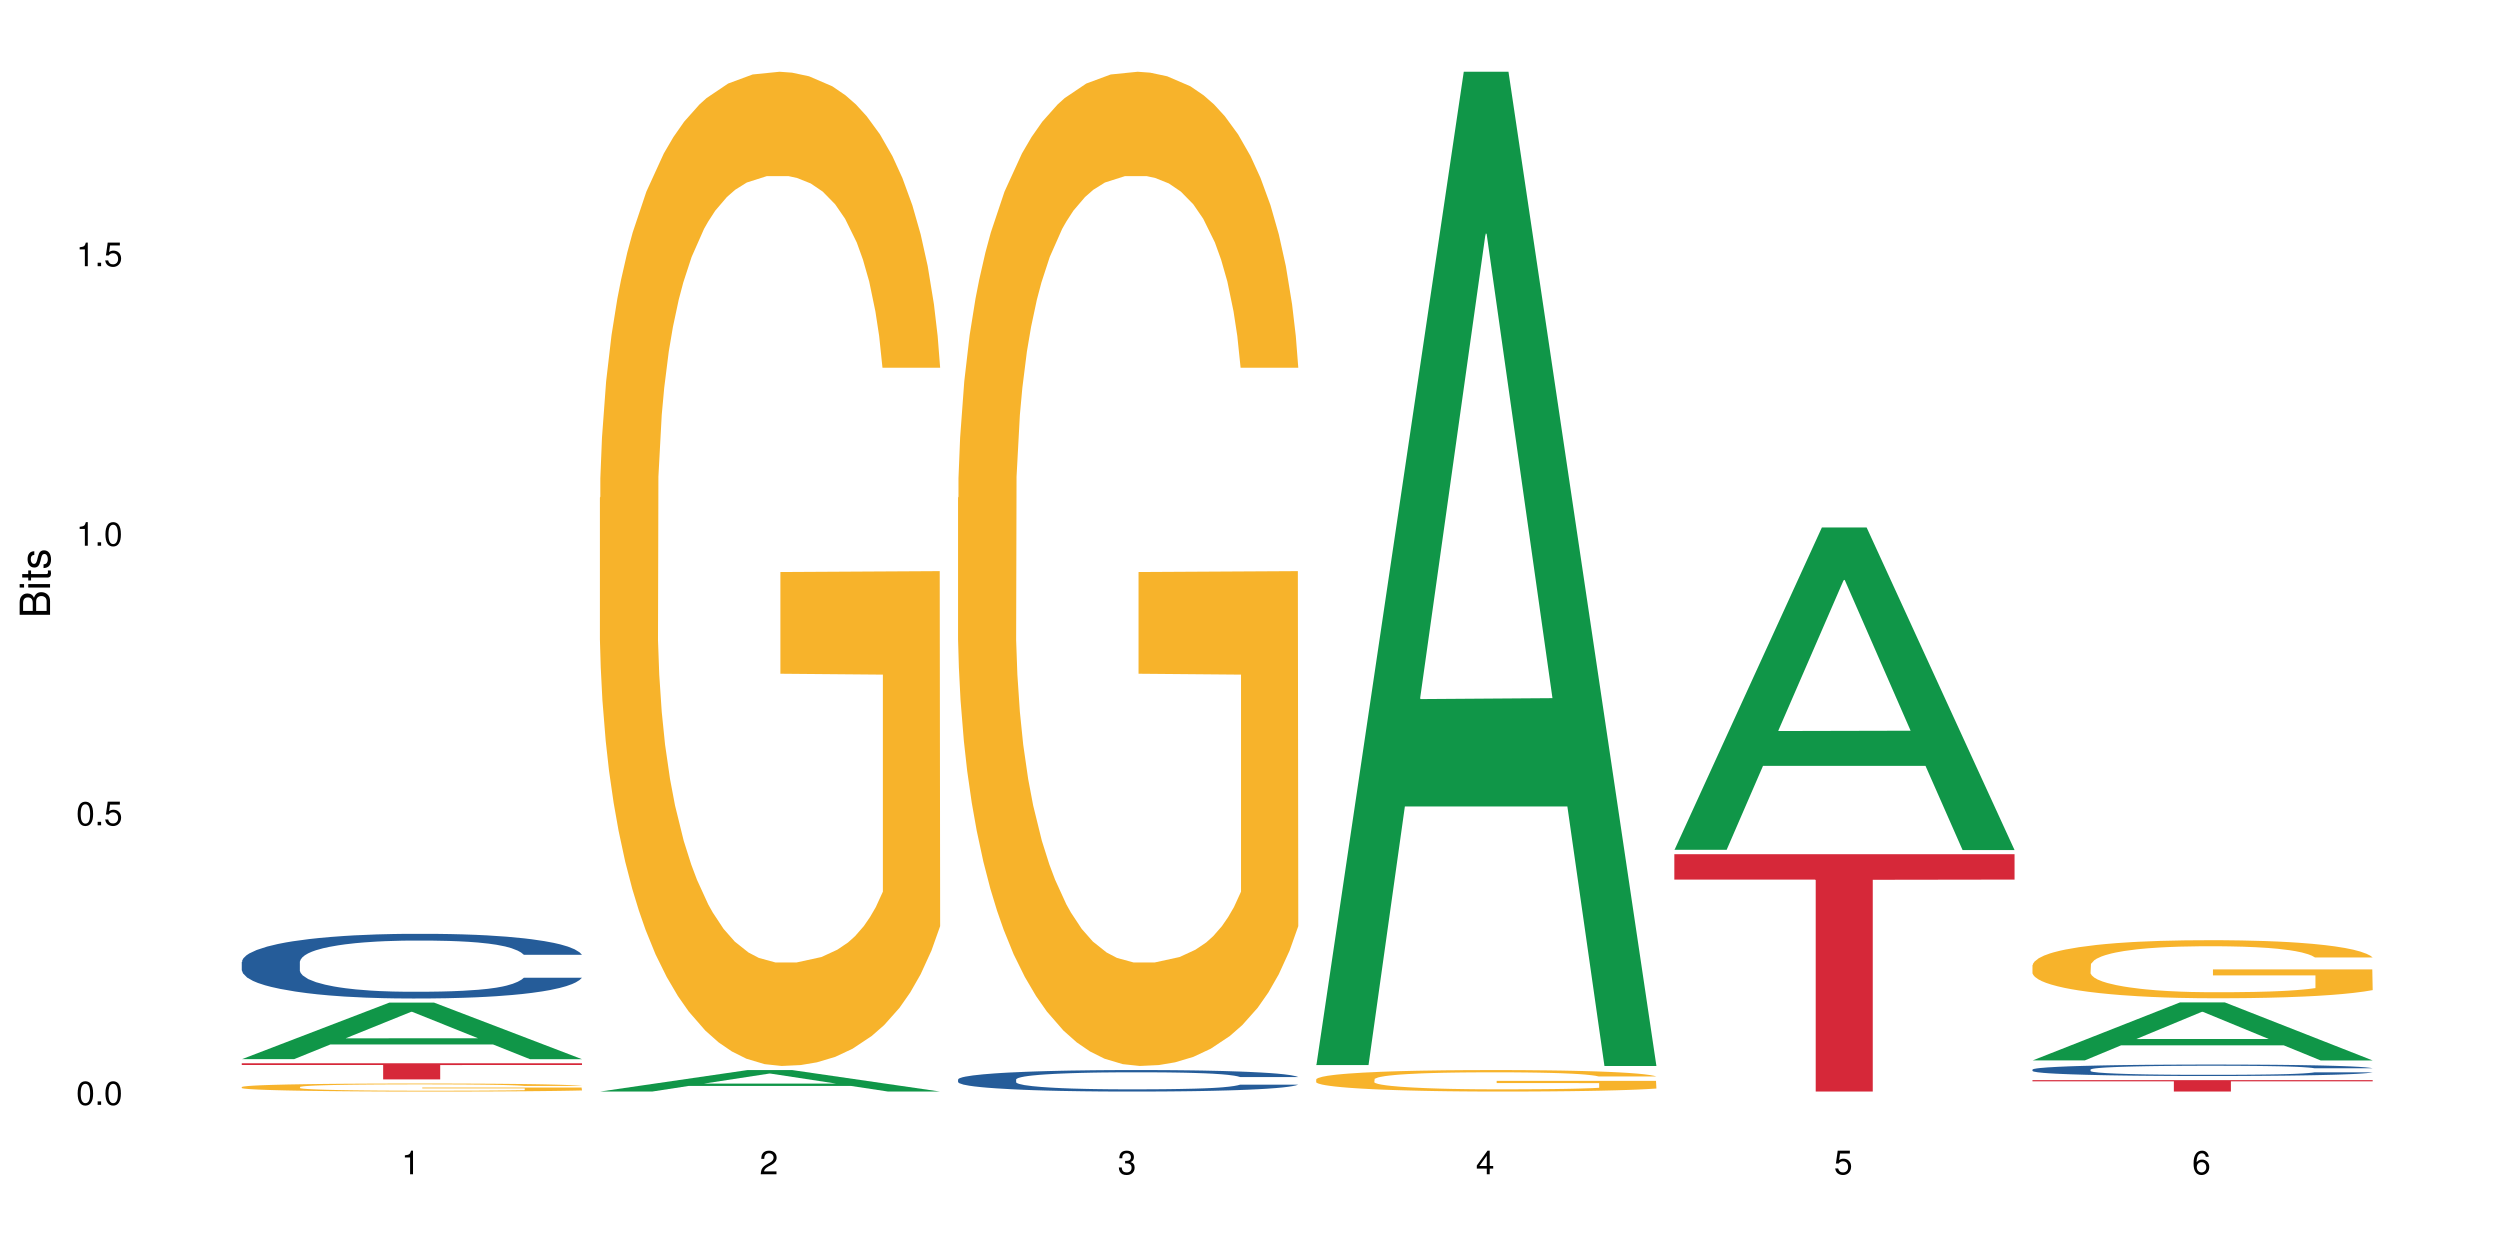 <?xml version="1.0" encoding="UTF-8"?>
<svg xmlns="http://www.w3.org/2000/svg" xmlns:xlink="http://www.w3.org/1999/xlink" width="720pt" height="360pt" viewBox="0 0 720 360" version="1.1">
<defs>
<g>
<symbol overflow="visible" id="glyph0-0">
<path style="stroke:none;" d=""/>
</symbol>
<symbol overflow="visible" id="glyph0-1">
<path style="stroke:none;" d="M 2.641 -6.797 C 2 -6.797 1.422 -6.531 1.078 -6.047 C 0.641 -5.453 0.406 -4.547 0.406 -3.297 C 0.406 -1 1.188 0.219 2.641 0.219 C 4.078 0.219 4.859 -1 4.859 -3.234 C 4.859 -4.562 4.656 -5.438 4.203 -6.047 C 3.844 -6.531 3.281 -6.797 2.641 -6.797 Z M 2.641 -6.047 C 3.547 -6.047 4 -5.125 4 -3.312 C 4 -1.375 3.562 -0.484 2.625 -0.484 C 1.734 -0.484 1.281 -1.422 1.281 -3.281 C 1.281 -5.141 1.734 -6.047 2.641 -6.047 Z M 2.641 -6.047 "/>
</symbol>
<symbol overflow="visible" id="glyph0-2">
<path style="stroke:none;" d="M 1.828 -1 L 0.828 -1 L 0.828 0 L 1.828 0 Z M 1.828 -1 "/>
</symbol>
<symbol overflow="visible" id="glyph0-3">
<path style="stroke:none;" d="M 4.562 -6.797 L 1.062 -6.797 L 0.547 -3.094 L 1.328 -3.094 C 1.719 -3.562 2.047 -3.734 2.578 -3.734 C 3.484 -3.734 4.062 -3.109 4.062 -2.094 C 4.062 -1.125 3.484 -0.531 2.578 -0.531 C 1.828 -0.531 1.375 -0.906 1.188 -1.672 L 0.328 -1.672 C 0.453 -1.109 0.547 -0.844 0.75 -0.594 C 1.125 -0.078 1.828 0.219 2.594 0.219 C 3.969 0.219 4.922 -0.781 4.922 -2.219 C 4.922 -3.562 4.031 -4.484 2.719 -4.484 C 2.25 -4.484 1.859 -4.359 1.469 -4.062 L 1.734 -5.969 L 4.562 -5.969 Z M 4.562 -6.797 "/>
</symbol>
<symbol overflow="visible" id="glyph0-4">
<path style="stroke:none;" d="M 2.484 -4.844 L 2.484 0 L 3.328 0 L 3.328 -6.797 L 2.766 -6.797 C 2.469 -5.75 2.281 -5.609 0.984 -5.453 L 0.984 -4.844 Z M 2.484 -4.844 "/>
</symbol>
<symbol overflow="visible" id="glyph0-5">
<path style="stroke:none;" d="M 4.859 -0.828 L 1.281 -0.828 C 1.359 -1.391 1.672 -1.75 2.5 -2.234 L 3.469 -2.75 C 4.406 -3.266 4.906 -3.969 4.906 -4.812 C 4.906 -5.375 4.672 -5.906 4.266 -6.266 C 3.859 -6.625 3.375 -6.797 2.719 -6.797 C 1.859 -6.797 1.219 -6.5 0.844 -5.922 C 0.609 -5.562 0.5 -5.125 0.484 -4.438 L 1.328 -4.438 C 1.359 -4.906 1.406 -5.188 1.531 -5.406 C 1.75 -5.812 2.188 -6.062 2.703 -6.062 C 3.469 -6.062 4.031 -5.516 4.031 -4.781 C 4.031 -4.25 3.719 -3.797 3.125 -3.438 L 2.234 -2.938 C 0.812 -2.141 0.406 -1.5 0.328 0 L 4.859 0 Z M 4.859 -0.828 "/>
</symbol>
<symbol overflow="visible" id="glyph0-6">
<path style="stroke:none;" d="M 2.125 -3.125 L 2.578 -3.125 C 3.516 -3.125 3.984 -2.703 3.984 -1.891 C 3.984 -1.031 3.469 -0.531 2.578 -0.531 C 1.656 -0.531 1.203 -0.984 1.156 -1.969 L 0.312 -1.969 C 0.344 -1.422 0.438 -1.078 0.609 -0.766 C 0.953 -0.109 1.625 0.219 2.547 0.219 C 3.953 0.219 4.859 -0.609 4.859 -1.906 C 4.859 -2.766 4.516 -3.25 3.703 -3.516 C 4.344 -3.766 4.656 -4.25 4.656 -4.938 C 4.656 -6.109 3.875 -6.797 2.578 -6.797 C 1.203 -6.797 0.484 -6.047 0.453 -4.609 L 1.297 -4.609 C 1.312 -5.016 1.344 -5.25 1.453 -5.453 C 1.641 -5.828 2.062 -6.062 2.594 -6.062 C 3.344 -6.062 3.797 -5.625 3.797 -4.906 C 3.797 -4.422 3.609 -4.141 3.25 -3.984 C 3.016 -3.891 2.719 -3.844 2.125 -3.844 Z M 2.125 -3.125 "/>
</symbol>
<symbol overflow="visible" id="glyph0-7">
<path style="stroke:none;" d="M 3.141 -1.625 L 3.141 0 L 3.984 0 L 3.984 -1.625 L 4.984 -1.625 L 4.984 -2.391 L 3.984 -2.391 L 3.984 -6.797 L 3.359 -6.797 L 0.266 -2.516 L 0.266 -1.625 Z M 3.141 -2.391 L 1 -2.391 L 3.141 -5.359 Z M 3.141 -2.391 "/>
</symbol>
<symbol overflow="visible" id="glyph0-8">
<path style="stroke:none;" d="M 4.781 -5.031 C 4.609 -6.141 3.891 -6.797 2.844 -6.797 C 2.094 -6.797 1.422 -6.438 1.031 -5.828 C 0.609 -5.172 0.406 -4.344 0.406 -3.094 C 0.406 -1.953 0.578 -1.234 0.984 -0.625 C 1.359 -0.078 1.953 0.219 2.703 0.219 C 3.984 0.219 4.922 -0.734 4.922 -2.078 C 4.922 -3.344 4.062 -4.234 2.844 -4.234 C 2.172 -4.234 1.641 -3.969 1.281 -3.469 C 1.281 -5.125 1.828 -6.047 2.797 -6.047 C 3.391 -6.047 3.797 -5.672 3.938 -5.031 Z M 2.734 -3.484 C 3.547 -3.484 4.062 -2.922 4.062 -2 C 4.062 -1.156 3.484 -0.531 2.703 -0.531 C 1.922 -0.531 1.328 -1.188 1.328 -2.047 C 1.328 -2.891 1.906 -3.484 2.734 -3.484 Z M 2.734 -3.484 "/>
</symbol>
<symbol overflow="visible" id="glyph1-0">
<path style="stroke:none;" d=""/>
</symbol>
<symbol overflow="visible" id="glyph1-1">
<path style="stroke:none;" d="M 0 -0.953 L 0 -4.891 C 0 -5.719 -0.234 -6.344 -0.734 -6.797 C -1.188 -7.234 -1.812 -7.469 -2.5 -7.469 C -3.547 -7.469 -4.188 -7 -4.625 -5.875 C -4.984 -6.672 -5.641 -7.094 -6.531 -7.094 C -7.156 -7.094 -7.734 -6.859 -8.141 -6.391 C -8.562 -5.938 -8.75 -5.344 -8.75 -4.5 L -8.75 -0.953 Z M -4.984 -2.062 L -7.766 -2.062 L -7.766 -4.219 C -7.766 -4.844 -7.688 -5.203 -7.453 -5.5 C -7.219 -5.812 -6.859 -5.969 -6.375 -5.969 C -5.906 -5.969 -5.531 -5.812 -5.297 -5.5 C -5.062 -5.203 -4.984 -4.844 -4.984 -4.219 Z M -0.984 -2.062 L -4 -2.062 L -4 -4.781 C -4 -5.328 -3.859 -5.688 -3.578 -5.953 C -3.297 -6.219 -2.922 -6.359 -2.484 -6.359 C -2.062 -6.359 -1.688 -6.219 -1.406 -5.953 C -1.109 -5.688 -0.984 -5.328 -0.984 -4.781 Z M -0.984 -2.062 "/>
</symbol>
<symbol overflow="visible" id="glyph1-2">
<path style="stroke:none;" d="M -6.281 -1.797 L -6.281 -0.797 L 0 -0.797 L 0 -1.797 Z M -8.75 -1.797 L -8.75 -0.797 L -7.484 -0.797 L -7.484 -1.797 Z M -8.75 -1.797 "/>
</symbol>
<symbol overflow="visible" id="glyph1-3">
<path style="stroke:none;" d="M -6.281 -3.047 L -6.281 -2.016 L -8.016 -2.016 L -8.016 -1.016 L -6.281 -1.016 L -6.281 -0.172 L -5.469 -0.172 L -5.469 -1.016 L -0.719 -1.016 C -0.078 -1.016 0.281 -1.453 0.281 -2.234 C 0.281 -2.469 0.25 -2.719 0.188 -3.047 L -0.641 -3.047 C -0.609 -2.922 -0.594 -2.766 -0.594 -2.562 C -0.594 -2.141 -0.719 -2.016 -1.156 -2.016 L -5.469 -2.016 L -5.469 -3.047 Z M -6.281 -3.047 "/>
</symbol>
<symbol overflow="visible" id="glyph1-4">
<path style="stroke:none;" d="M -4.531 -5.25 C -5.766 -5.25 -6.469 -4.422 -6.469 -2.969 C -6.469 -1.516 -5.719 -0.562 -4.547 -0.562 C -3.562 -0.562 -3.094 -1.062 -2.734 -2.562 L -2.516 -3.484 C -2.344 -4.188 -2.094 -4.469 -1.625 -4.469 C -1.047 -4.469 -0.641 -3.875 -0.641 -3 C -0.641 -2.453 -0.797 -2 -1.062 -1.75 C -1.25 -1.594 -1.422 -1.531 -1.875 -1.469 L -1.875 -0.406 C -0.422 -0.453 0.281 -1.266 0.281 -2.922 C 0.281 -4.5 -0.5 -5.516 -1.719 -5.516 C -2.656 -5.516 -3.172 -4.984 -3.469 -3.734 L -3.703 -2.766 C -3.891 -1.953 -4.156 -1.609 -4.594 -1.609 C -5.172 -1.609 -5.547 -2.125 -5.547 -2.938 C -5.547 -3.75 -5.203 -4.172 -4.531 -4.203 Z M -4.531 -5.25 "/>
</symbol>
</g>
</defs>
<g id="surface4824">
<rect x="0" y="0" width="720" height="360" style="fill:rgb(100%,100%,100%);fill-opacity:1;stroke:none;"/>
<path style=" stroke:none;fill-rule:nonzero;fill:rgb(6.275%,58.824%,28.235%);fill-opacity:1;" d="M 69.629 305.035 L 69.734 305.02 L 112.133 288.75 L 125.008 288.75 L 167.617 305.051 L 152.645 305.051 L 141.969 300.797 L 95.172 300.797 L 84.703 305.035 L 69.629 305.035 L 99.676 299.035 L 137.676 299.02 L 118.727 291.414 L 118.52 291.398 L 118.309 291.445 L 99.57 299.02 L 99.676 299.035 Z M 69.629 305.035 "/>
<path style=" stroke:none;fill-rule:nonzero;fill:rgb(14.51%,36.078%,60%);fill-opacity:1;" d="M 69.629 277.047 L 69.75 277.031 L 69.75 276.625 L 70.105 275.977 L 70.945 275.16 L 71.781 274.598 L 73.93 273.594 L 76.918 272.621 L 80.027 271.871 L 82.297 271.43 L 84.328 271.09 L 88.988 270.461 L 91.977 270.137 L 95.203 269.848 L 99.145 269.559 L 102.012 269.387 L 108.465 269.113 L 113.246 268.996 L 116.949 268.945 L 124.957 268.945 L 129.734 269.012 L 133.203 269.098 L 137.023 269.234 L 140.25 269.387 L 145.867 269.762 L 150.887 270.238 L 153.156 270.512 L 156.742 271.039 L 159.492 271.551 L 161.402 271.992 L 163.555 272.621 L 165.465 273.387 L 166.898 274.258 L 167.617 274.988 L 150.887 274.988 L 150.051 274.309 L 149.094 273.781 L 147.301 273.082 L 145.508 272.586 L 143 272.094 L 140.73 271.77 L 137.621 271.445 L 134.875 271.242 L 132.008 271.09 L 129.258 270.988 L 124 270.887 L 117.906 270.887 L 115.637 270.918 L 110.977 271.055 L 108.465 271.176 L 104.879 271.414 L 102.371 271.633 L 99.383 271.973 L 97.352 272.266 L 94.844 272.707 L 93.051 273.098 L 91.02 273.66 L 89.824 274.086 L 88.75 274.562 L 87.793 275.125 L 87.074 275.719 L 86.598 276.352 L 86.359 276.965 L 86.359 279.602 L 86.598 280.215 L 87.195 280.93 L 88.75 281.969 L 91.02 282.871 L 93.648 283.586 L 96.156 284.098 L 97.59 284.336 L 99.504 284.609 L 102.492 284.949 L 106.793 285.289 L 109.301 285.426 L 113.125 285.562 L 117.07 285.629 L 122.328 285.629 L 126.988 285.562 L 130.094 285.477 L 133.32 285.34 L 137.742 285.051 L 140.492 284.781 L 142.879 284.457 L 144.672 284.133 L 145.867 283.859 L 147.66 283.332 L 149.094 282.754 L 150.168 282.156 L 150.887 281.578 L 167.617 281.578 L 166.898 282.258 L 165.824 282.922 L 164.75 283.418 L 163.074 284.012 L 161.164 284.539 L 158.414 285.137 L 156.145 285.527 L 153.156 285.953 L 150.41 286.277 L 147.422 286.566 L 143 286.906 L 140.133 287.078 L 137.023 287.23 L 133.32 287.367 L 128.66 287.488 L 123.641 287.555 L 118.98 287.57 L 113.961 287.539 L 110.258 287.469 L 105.359 287.316 L 99.266 287.012 L 94.844 286.688 L 91.379 286.363 L 88.391 286.023 L 85.043 285.562 L 80.742 284.812 L 78.113 284.234 L 76.32 283.758 L 74.289 283.094 L 72.855 282.496 L 71.184 281.543 L 69.988 280.336 L 69.629 279.398 Z M 69.629 277.047 "/>
<path style=" stroke:none;fill-rule:nonzero;fill:rgb(96.863%,70.196%,16.863%);fill-opacity:1;" d="M 69.629 313.047 L 69.75 313.043 L 69.75 313.004 L 70.227 312.906 L 71.422 312.777 L 72.977 312.668 L 74.648 312.582 L 75.723 312.539 L 77.516 312.477 L 79.07 312.43 L 83.012 312.332 L 88.031 312.246 L 90.781 312.207 L 93.887 312.172 L 98.309 312.129 L 100.34 312.117 L 106.555 312.082 L 113.605 312.062 L 121.371 312.055 L 124.957 312.059 L 129.855 312.066 L 136.547 312.09 L 140.371 312.109 L 143.359 312.129 L 146.465 312.16 L 150.289 312.199 L 153.875 312.25 L 156.742 312.301 L 159.609 312.367 L 162 312.434 L 164.031 312.508 L 165.824 312.598 L 166.898 312.672 L 167.617 312.746 L 151.008 312.746 L 150.051 312.672 L 148.977 312.613 L 147.184 312.543 L 145.391 312.492 L 143.598 312.453 L 140.25 312.398 L 137.383 312.363 L 133.801 312.332 L 130.332 312.316 L 126.391 312.301 L 124 312.297 L 117.668 312.297 L 111.93 312.312 L 108.586 312.328 L 106.195 312.348 L 102.848 312.379 L 100.816 312.402 L 99.621 312.422 L 96.039 312.484 L 93.648 312.547 L 92.332 312.586 L 90.66 312.648 L 89.465 312.707 L 88.152 312.789 L 87.434 312.855 L 86.477 312.996 L 86.359 313.379 L 86.719 313.461 L 87.434 313.547 L 88.391 313.621 L 89.824 313.703 L 91.258 313.762 L 93.77 313.848 L 95.918 313.902 L 97.59 313.938 L 100.816 313.996 L 102.133 314.012 L 105.238 314.051 L 108.465 314.082 L 112.41 314.105 L 115.395 314.117 L 120.176 314.129 L 126.27 314.129 L 133.441 314.117 L 137.98 314.102 L 141.09 314.082 L 143.121 314.066 L 145.629 314.047 L 147.422 314.023 L 149.094 314 L 151.125 313.965 L 151.125 313.461 L 121.609 313.457 L 121.609 313.219 L 167.496 313.219 L 167.617 314.047 L 165.105 314.102 L 162 314.156 L 159.012 314.199 L 155.906 314.234 L 151.484 314.277 L 147.898 314.301 L 142.402 314.332 L 137.383 314.348 L 132.125 314.363 L 127.465 314.367 L 121.969 314.371 L 117.07 314.367 L 111.812 314.355 L 107.629 314.336 L 103.805 314.316 L 99.98 314.289 L 95.203 314.242 L 92.094 314.207 L 88.867 314.164 L 85.641 314.109 L 82.773 314.055 L 80.863 314.008 L 78.949 313.957 L 76.918 313.895 L 75.008 313.824 L 73.574 313.758 L 72.258 313.684 L 71.301 313.613 L 70.348 313.52 L 69.867 313.441 L 69.629 313.375 Z M 69.629 313.047 "/>
<path style=" stroke:none;fill-rule:nonzero;fill:rgb(83.922%,15.686%,22.353%);fill-opacity:1;" d="M 69.629 306.23 L 167.617 306.23 L 167.617 306.727 L 126.777 306.73 L 126.777 310.875 L 110.348 310.875 L 110.348 306.734 L 110.109 306.727 L 69.629 306.727 Z M 69.629 306.23 "/>
<path style=" stroke:none;fill-rule:nonzero;fill:rgb(6.275%,58.824%,28.235%);fill-opacity:1;" d="M 172.773 314.363 L 172.879 314.359 L 215.277 308.18 L 228.152 308.18 L 270.762 314.371 L 255.789 314.371 L 245.113 312.754 L 198.316 312.754 L 187.848 314.363 L 172.773 314.363 L 202.82 312.086 L 240.82 312.078 L 221.871 309.191 L 221.664 309.184 L 221.453 309.203 L 202.715 312.078 L 202.82 312.086 Z M 172.773 314.363 "/>
<path style=" stroke:none;fill-rule:nonzero;fill:rgb(96.863%,70.196%,16.863%);fill-opacity:1;" d="M 172.773 143.305 L 172.895 143.043 L 172.895 137.812 L 173.371 126.043 L 174.566 109.832 L 176.121 96.496 L 177.793 86.035 L 178.867 80.547 L 180.66 72.699 L 182.215 66.949 L 186.156 55.18 L 191.176 44.199 L 193.926 39.492 L 197.031 35.047 L 201.453 30.078 L 203.484 28.246 L 209.699 24.062 L 216.75 21.449 L 224.516 20.664 L 228.102 20.926 L 233 21.969 L 239.691 24.848 L 243.516 27.461 L 246.504 30.078 L 249.609 33.477 L 253.434 38.707 L 257.02 44.98 L 259.887 51.258 L 262.754 59.102 L 265.145 67.469 L 267.176 76.621 L 268.969 87.605 L 270.043 96.758 L 270.762 105.91 L 254.152 105.91 L 253.195 96.758 L 252.117 89.699 L 250.328 81.066 L 248.535 74.793 L 246.742 69.824 L 243.395 63.023 L 240.527 58.84 L 236.941 55.18 L 233.477 52.828 L 229.535 51.258 L 227.145 50.734 L 220.812 50.734 L 215.074 52.566 L 211.73 54.656 L 209.34 56.75 L 205.992 60.672 L 203.961 63.809 L 202.766 65.902 L 199.184 74.008 L 196.793 81.328 L 195.477 86.297 L 193.805 94.145 L 192.609 101.203 L 191.297 111.664 L 190.578 119.508 L 189.621 137.289 L 189.504 184.359 L 189.863 194.293 L 190.578 205.016 L 191.535 214.43 L 192.969 224.367 L 194.402 231.949 L 196.91 242.148 L 199.062 248.945 L 200.734 253.391 L 203.961 260.453 L 205.277 262.805 L 208.383 267.512 L 211.609 271.176 L 215.555 274.312 L 218.539 275.879 L 223.32 277.188 L 229.414 277.188 L 236.586 275.621 L 241.125 273.527 L 244.23 271.434 L 246.266 269.605 L 248.773 266.727 L 250.566 264.113 L 252.238 261.238 L 254.27 256.793 L 254.27 194.293 L 224.754 194.035 L 224.754 164.746 L 270.641 164.484 L 270.762 266.727 L 268.25 273.789 L 265.145 280.586 L 262.156 285.816 L 259.051 290.262 L 254.629 295.23 L 251.043 298.371 L 245.547 302.031 L 240.527 304.383 L 235.27 305.953 L 230.609 306.738 L 225.113 307 L 220.215 306.477 L 214.957 304.906 L 210.773 302.816 L 206.949 300.199 L 203.125 296.801 L 198.344 291.309 L 195.238 286.863 L 192.012 281.371 L 188.785 274.836 L 185.918 267.773 L 184.008 262.281 L 182.094 256.008 L 180.062 248.164 L 178.152 239.273 L 176.719 231.164 L 175.402 222.012 L 174.445 213.383 L 173.492 201.617 L 173.012 192.203 L 172.773 184.098 Z M 172.773 143.305 "/>
<path style=" stroke:none;fill-rule:nonzero;fill:rgb(14.51%,36.078%,60%);fill-opacity:1;" d="M 275.918 310.871 L 276.039 310.867 L 276.039 310.73 L 276.395 310.516 L 277.23 310.242 L 278.07 310.059 L 280.219 309.723 L 283.207 309.402 L 286.312 309.152 L 288.586 309.004 L 290.617 308.891 L 295.277 308.684 L 298.262 308.574 L 301.488 308.477 L 305.434 308.383 L 308.301 308.324 L 314.754 308.234 L 319.535 308.195 L 323.238 308.18 L 331.246 308.18 L 336.023 308.199 L 339.488 308.23 L 343.312 308.273 L 346.539 308.324 L 352.156 308.449 L 357.176 308.609 L 359.445 308.699 L 363.031 308.875 L 365.777 309.043 L 367.691 309.191 L 369.84 309.402 L 371.754 309.656 L 373.188 309.945 L 373.906 310.188 L 357.176 310.188 L 356.34 309.961 L 355.383 309.785 L 353.59 309.555 L 351.797 309.391 L 349.289 309.227 L 347.02 309.117 L 343.91 309.012 L 341.164 308.941 L 338.293 308.891 L 335.547 308.855 L 330.289 308.824 L 324.195 308.824 L 321.922 308.836 L 317.262 308.879 L 314.754 308.918 L 311.168 309 L 308.66 309.074 L 305.672 309.188 L 303.641 309.281 L 301.133 309.43 L 299.34 309.559 L 297.309 309.746 L 296.113 309.887 L 295.035 310.047 L 294.082 310.234 L 293.363 310.43 L 292.887 310.641 L 292.648 310.844 L 292.648 311.723 L 292.887 311.926 L 293.484 312.164 L 295.035 312.508 L 297.309 312.809 L 299.938 313.047 L 302.445 313.215 L 303.879 313.297 L 305.793 313.387 L 308.777 313.5 L 313.082 313.613 L 315.59 313.656 L 319.414 313.703 L 323.359 313.727 L 328.617 313.727 L 333.277 313.703 L 336.383 313.676 L 339.609 313.629 L 344.031 313.531 L 346.777 313.441 L 349.168 313.336 L 350.961 313.227 L 352.156 313.137 L 353.949 312.961 L 355.383 312.77 L 356.457 312.57 L 357.176 312.379 L 373.906 312.379 L 373.188 312.605 L 372.113 312.824 L 371.035 312.988 L 369.363 313.188 L 367.453 313.363 L 364.703 313.562 L 362.434 313.691 L 359.445 313.832 L 356.695 313.941 L 353.711 314.035 L 349.289 314.148 L 346.422 314.207 L 343.312 314.258 L 339.609 314.301 L 334.949 314.344 L 329.93 314.363 L 325.27 314.371 L 320.25 314.359 L 316.547 314.336 L 311.648 314.285 L 305.551 314.184 L 301.133 314.078 L 297.664 313.969 L 294.68 313.855 L 291.332 313.703 L 287.031 313.453 L 284.402 313.262 L 282.609 313.102 L 280.578 312.883 L 279.145 312.684 L 277.473 312.367 L 276.277 311.965 L 275.918 311.652 Z M 275.918 310.871 "/>
<path style=" stroke:none;fill-rule:nonzero;fill:rgb(96.863%,70.196%,16.863%);fill-opacity:1;" d="M 275.918 143.305 L 276.039 143.043 L 276.039 137.812 L 276.516 126.043 L 277.711 109.832 L 279.262 96.496 L 280.938 86.035 L 282.012 80.547 L 283.805 72.699 L 285.359 66.949 L 289.301 55.18 L 294.32 44.199 L 297.07 39.492 L 300.176 35.047 L 304.598 30.078 L 306.629 28.246 L 312.844 24.062 L 319.891 21.449 L 327.66 20.664 L 331.246 20.926 L 336.145 21.969 L 342.836 24.848 L 346.66 27.461 L 349.648 30.078 L 352.754 33.477 L 356.578 38.707 L 360.164 44.98 L 363.031 51.258 L 365.898 59.102 L 368.289 67.469 L 370.32 76.621 L 372.113 87.605 L 373.188 96.758 L 373.906 105.91 L 357.293 105.91 L 356.34 96.758 L 355.262 89.699 L 353.473 81.066 L 351.68 74.793 L 349.887 69.824 L 346.539 63.023 L 343.672 58.84 L 340.086 55.18 L 336.621 52.828 L 332.68 51.258 L 330.289 50.734 L 323.957 50.734 L 318.219 52.566 L 314.875 54.656 L 312.484 56.75 L 309.137 60.672 L 307.105 63.809 L 305.91 65.902 L 302.328 74.008 L 299.938 81.328 L 298.621 86.297 L 296.949 94.145 L 295.754 101.203 L 294.441 111.664 L 293.723 119.508 L 292.766 137.289 L 292.648 184.359 L 293.004 194.293 L 293.723 205.016 L 294.68 214.43 L 296.113 224.367 L 297.547 231.949 L 300.055 242.148 L 302.207 248.945 L 303.879 253.391 L 307.105 260.453 L 308.422 262.805 L 311.527 267.512 L 314.754 271.176 L 318.699 274.312 L 321.684 275.879 L 326.465 277.188 L 332.559 277.188 L 339.73 275.621 L 344.27 273.527 L 347.375 271.434 L 349.406 269.605 L 351.918 266.727 L 353.711 264.113 L 355.383 261.238 L 357.414 256.793 L 357.414 194.293 L 327.898 194.035 L 327.898 164.746 L 373.785 164.484 L 373.906 266.727 L 371.395 273.789 L 368.289 280.586 L 365.301 285.816 L 362.195 290.262 L 357.773 295.23 L 354.188 298.371 L 348.691 302.031 L 343.672 304.383 L 338.414 305.953 L 333.754 306.738 L 328.258 307 L 323.359 306.477 L 318.102 304.906 L 313.918 302.816 L 310.094 300.199 L 306.27 296.801 L 301.488 291.309 L 298.383 286.863 L 295.156 281.371 L 291.93 274.836 L 289.062 267.773 L 287.148 262.281 L 285.238 256.008 L 283.207 248.164 L 281.297 239.273 L 279.859 231.164 L 278.547 222.012 L 277.59 213.383 L 276.633 201.617 L 276.156 192.203 L 275.918 184.098 Z M 275.918 143.305 "/>
<path style=" stroke:none;fill-rule:nonzero;fill:rgb(6.275%,58.824%,28.235%);fill-opacity:1;" d="M 379.062 306.73 L 379.168 306.461 L 421.566 20.664 L 434.441 20.664 L 477.047 307 L 462.078 307 L 451.402 232.254 L 404.605 232.254 L 394.137 306.73 L 379.062 306.73 L 409.105 201.336 L 447.109 201.066 L 428.16 67.445 L 427.949 67.176 L 427.742 67.98 L 409.004 201.066 L 409.105 201.336 Z M 379.062 306.73 "/>
<path style=" stroke:none;fill-rule:nonzero;fill:rgb(96.863%,70.196%,16.863%);fill-opacity:1;" d="M 379.062 310.832 L 379.18 310.824 L 379.18 310.711 L 379.66 310.457 L 380.855 310.105 L 382.406 309.816 L 384.082 309.594 L 385.156 309.473 L 386.949 309.305 L 388.504 309.18 L 392.445 308.926 L 397.465 308.688 L 400.211 308.586 L 403.32 308.488 L 407.742 308.383 L 409.773 308.344 L 415.984 308.25 L 423.035 308.195 L 430.805 308.18 L 434.387 308.184 L 439.289 308.207 L 445.98 308.27 L 449.805 308.324 L 452.789 308.383 L 455.898 308.457 L 459.723 308.566 L 463.309 308.703 L 466.176 308.84 L 469.043 309.008 L 471.434 309.191 L 473.465 309.387 L 475.258 309.625 L 476.332 309.824 L 477.047 310.023 L 460.438 310.023 L 459.484 309.824 L 458.406 309.672 L 456.613 309.484 L 454.824 309.348 L 453.031 309.242 L 449.684 309.094 L 446.816 309.004 L 443.23 308.926 L 439.766 308.875 L 435.824 308.84 L 433.434 308.828 L 427.098 308.828 L 421.363 308.867 L 418.016 308.914 L 415.629 308.957 L 412.281 309.043 L 410.25 309.109 L 409.055 309.156 L 405.469 309.332 L 403.082 309.488 L 401.766 309.598 L 400.094 309.766 L 398.898 309.918 L 397.582 310.145 L 396.867 310.316 L 395.91 310.699 L 395.793 311.719 L 396.148 311.934 L 396.867 312.164 L 397.824 312.367 L 399.258 312.582 L 400.691 312.746 L 403.199 312.969 L 405.352 313.113 L 407.023 313.211 L 410.25 313.363 L 411.566 313.414 L 414.672 313.516 L 417.898 313.598 L 421.84 313.664 L 424.828 313.699 L 429.609 313.727 L 435.703 313.727 L 442.871 313.691 L 447.414 313.648 L 450.52 313.602 L 452.551 313.562 L 455.062 313.5 L 456.855 313.441 L 458.527 313.383 L 460.559 313.285 L 460.559 311.934 L 431.043 311.926 L 431.043 311.293 L 476.93 311.289 L 477.047 313.5 L 474.539 313.652 L 471.434 313.801 L 468.445 313.914 L 465.34 314.008 L 460.918 314.117 L 457.332 314.184 L 451.836 314.262 L 446.816 314.312 L 441.559 314.348 L 436.898 314.363 L 431.402 314.371 L 426.5 314.359 L 421.242 314.324 L 417.062 314.281 L 413.238 314.223 L 409.414 314.148 L 404.633 314.031 L 401.527 313.934 L 398.301 313.816 L 395.074 313.676 L 392.207 313.523 L 390.293 313.402 L 388.383 313.27 L 386.352 313.098 L 384.438 312.906 L 383.004 312.73 L 381.691 312.531 L 380.734 312.348 L 379.777 312.09 L 379.301 311.887 L 379.062 311.711 Z M 379.062 310.832 "/>
<path style=" stroke:none;fill-rule:nonzero;fill:rgb(6.275%,58.824%,28.235%);fill-opacity:1;" d="M 482.207 244.734 L 482.312 244.648 L 524.707 151.902 L 537.586 151.902 L 580.191 244.82 L 565.223 244.82 L 554.543 220.566 L 507.75 220.566 L 497.281 244.734 L 482.207 244.734 L 512.25 210.535 L 550.254 210.445 L 531.305 167.086 L 531.094 166.996 L 530.887 167.258 L 512.145 210.445 L 512.25 210.535 Z M 482.207 244.734 "/>
<path style=" stroke:none;fill-rule:nonzero;fill:rgb(83.922%,15.686%,22.353%);fill-opacity:1;" d="M 482.207 246 L 580.191 246 L 580.191 253.32 L 539.355 253.383 L 539.355 314.371 L 522.926 314.371 L 522.926 253.449 L 522.688 253.32 L 482.207 253.32 Z M 482.207 246 "/>
<path style=" stroke:none;fill-rule:nonzero;fill:rgb(6.275%,58.824%,28.235%);fill-opacity:1;" d="M 585.352 305.398 L 585.453 305.383 L 627.852 288.684 L 640.73 288.684 L 683.336 305.414 L 668.367 305.414 L 657.688 301.047 L 610.895 301.047 L 600.426 305.398 L 585.352 305.398 L 615.395 299.242 L 653.398 299.227 L 634.449 291.418 L 634.238 291.402 L 634.031 291.449 L 615.289 299.227 L 615.395 299.242 Z M 585.352 305.398 "/>
<path style=" stroke:none;fill-rule:nonzero;fill:rgb(14.51%,36.078%,60%);fill-opacity:1;" d="M 585.352 308.031 L 585.469 308.027 L 585.469 307.953 L 585.828 307.84 L 586.664 307.695 L 587.5 307.598 L 589.652 307.418 L 592.641 307.246 L 595.746 307.113 L 598.016 307.035 L 600.047 306.977 L 604.707 306.863 L 607.695 306.805 L 610.922 306.754 L 614.867 306.703 L 617.734 306.672 L 624.188 306.625 L 628.965 306.605 L 632.672 306.594 L 640.676 306.594 L 645.457 306.605 L 648.922 306.621 L 652.746 306.645 L 655.973 306.672 L 661.59 306.738 L 666.609 306.824 L 668.879 306.871 L 672.461 306.965 L 675.211 307.055 L 677.125 307.133 L 679.273 307.246 L 681.188 307.383 L 682.621 307.535 L 683.336 307.664 L 666.609 307.664 L 665.77 307.543 L 664.816 307.453 L 663.023 307.328 L 661.23 307.238 L 658.723 307.152 L 656.449 307.094 L 653.344 307.039 L 650.594 307.004 L 647.727 306.977 L 644.98 306.957 L 639.723 306.938 L 633.625 306.938 L 631.355 306.945 L 626.695 306.969 L 624.188 306.988 L 620.602 307.031 L 618.094 307.07 L 615.105 307.133 L 613.074 307.184 L 610.562 307.262 L 608.77 307.332 L 606.738 307.43 L 605.547 307.504 L 604.469 307.59 L 603.512 307.688 L 602.797 307.793 L 602.32 307.906 L 602.078 308.016 L 602.078 308.48 L 602.32 308.59 L 602.918 308.719 L 604.469 308.902 L 606.738 309.062 L 609.367 309.188 L 611.879 309.277 L 613.312 309.32 L 615.223 309.367 L 618.211 309.43 L 622.512 309.488 L 625.023 309.512 L 628.848 309.539 L 632.789 309.551 L 638.047 309.551 L 642.707 309.539 L 645.816 309.523 L 649.043 309.5 L 653.465 309.445 L 656.211 309.398 L 658.602 309.34 L 660.395 309.285 L 661.59 309.234 L 663.383 309.141 L 664.816 309.039 L 665.891 308.934 L 666.609 308.832 L 683.336 308.832 L 682.621 308.953 L 681.543 309.07 L 680.469 309.156 L 678.797 309.262 L 676.883 309.355 L 674.137 309.461 L 671.867 309.531 L 668.879 309.605 L 666.129 309.664 L 663.141 309.715 L 658.723 309.777 L 655.852 309.805 L 652.746 309.832 L 649.043 309.855 L 644.383 309.879 L 639.363 309.891 L 634.703 309.895 L 629.684 309.887 L 625.98 309.875 L 621.078 309.848 L 614.984 309.793 L 610.562 309.734 L 607.098 309.68 L 604.109 309.617 L 600.766 309.539 L 596.465 309.406 L 593.836 309.301 L 592.043 309.219 L 590.012 309.102 L 588.578 308.996 L 586.902 308.824 L 585.707 308.613 L 585.352 308.445 Z M 585.352 308.031 "/>
<path style=" stroke:none;fill-rule:nonzero;fill:rgb(96.863%,70.196%,16.863%);fill-opacity:1;" d="M 585.352 277.941 L 585.469 277.926 L 585.469 277.621 L 585.949 276.934 L 587.141 275.984 L 588.695 275.207 L 590.367 274.594 L 591.445 274.273 L 593.238 273.816 L 594.789 273.48 L 598.734 272.793 L 603.754 272.148 L 606.5 271.875 L 609.609 271.613 L 614.027 271.324 L 616.062 271.219 L 622.273 270.973 L 629.324 270.82 L 637.094 270.773 L 640.676 270.789 L 645.578 270.852 L 652.27 271.02 L 656.094 271.172 L 659.078 271.324 L 662.188 271.523 L 666.012 271.828 L 669.594 272.195 L 672.461 272.562 L 675.332 273.02 L 677.723 273.508 L 679.754 274.043 L 681.543 274.688 L 682.621 275.219 L 683.336 275.754 L 666.727 275.754 L 665.77 275.219 L 664.695 274.809 L 662.902 274.305 L 661.109 273.938 L 659.316 273.648 L 655.973 273.25 L 653.105 273.004 L 649.52 272.793 L 646.055 272.652 L 642.109 272.562 L 639.723 272.531 L 633.387 272.531 L 627.652 272.637 L 624.305 272.762 L 621.914 272.883 L 618.57 273.113 L 616.539 273.297 L 615.344 273.418 L 611.758 273.891 L 609.367 274.32 L 608.055 274.609 L 606.383 275.066 L 605.188 275.48 L 603.871 276.09 L 603.156 276.551 L 602.199 277.59 L 602.078 280.34 L 602.438 280.918 L 603.156 281.547 L 604.109 282.098 L 605.547 282.676 L 606.98 283.121 L 609.488 283.715 L 611.641 284.113 L 613.312 284.371 L 616.539 284.785 L 617.852 284.922 L 620.961 285.199 L 624.188 285.41 L 628.129 285.594 L 631.117 285.688 L 635.898 285.762 L 641.992 285.762 L 649.16 285.672 L 653.703 285.551 L 656.809 285.426 L 658.84 285.32 L 661.352 285.152 L 663.141 285 L 664.816 284.832 L 666.848 284.57 L 666.848 280.918 L 637.332 280.906 L 637.332 279.191 L 683.219 279.18 L 683.336 285.152 L 680.828 285.566 L 677.723 285.961 L 674.734 286.266 L 671.625 286.527 L 667.203 286.816 L 663.621 287 L 658.125 287.215 L 653.105 287.352 L 647.848 287.445 L 643.188 287.488 L 637.691 287.504 L 632.789 287.473 L 627.531 287.383 L 623.352 287.262 L 619.527 287.109 L 615.703 286.91 L 610.922 286.59 L 607.816 286.328 L 604.59 286.008 L 601.363 285.625 L 598.496 285.215 L 596.582 284.891 L 594.672 284.527 L 592.641 284.066 L 590.727 283.547 L 589.293 283.074 L 587.98 282.539 L 587.023 282.035 L 586.066 281.348 L 585.59 280.797 L 585.352 280.324 Z M 585.352 277.941 "/>
<path style=" stroke:none;fill-rule:nonzero;fill:rgb(83.922%,15.686%,22.353%);fill-opacity:1;" d="M 585.352 311.074 L 683.336 311.074 L 683.336 311.426 L 642.5 311.43 L 642.5 314.371 L 626.07 314.371 L 626.07 311.434 L 625.832 311.426 L 585.352 311.426 Z M 585.352 311.074 "/>
<g style="fill:rgb(0%,0%,0%);fill-opacity:1;">
  <use xlink:href="#glyph0-1" x="21.957" y="318.198"/>
  <use xlink:href="#glyph0-2" x="27.291" y="318.198"/>
  <use xlink:href="#glyph0-1" x="29.958" y="318.198"/>
</g>
<g style="fill:rgb(0%,0%,0%);fill-opacity:1;">
  <use xlink:href="#glyph0-1" x="21.957" y="237.687"/>
  <use xlink:href="#glyph0-2" x="27.291" y="237.687"/>
  <use xlink:href="#glyph0-3" x="29.958" y="237.687"/>
</g>
<g style="fill:rgb(0%,0%,0%);fill-opacity:1;">
  <use xlink:href="#glyph0-4" x="21.957" y="157.175"/>
  <use xlink:href="#glyph0-2" x="27.291" y="157.175"/>
  <use xlink:href="#glyph0-1" x="29.958" y="157.175"/>
</g>
<g style="fill:rgb(0%,0%,0%);fill-opacity:1;">
  <use xlink:href="#glyph0-4" x="21.957" y="76.663"/>
  <use xlink:href="#glyph0-2" x="27.291" y="76.663"/>
  <use xlink:href="#glyph0-3" x="29.958" y="76.663"/>
</g>
<g style="fill:rgb(0%,0%,0%);fill-opacity:1;">
  <use xlink:href="#glyph0-4" x="115.621" y="338.19"/>
</g>
<g style="fill:rgb(0%,0%,0%);fill-opacity:1;">
  <use xlink:href="#glyph0-5" x="218.766" y="338.19"/>
</g>
<g style="fill:rgb(0%,0%,0%);fill-opacity:1;">
  <use xlink:href="#glyph0-6" x="321.91" y="338.19"/>
</g>
<g style="fill:rgb(0%,0%,0%);fill-opacity:1;">
  <use xlink:href="#glyph0-7" x="425.055" y="338.19"/>
</g>
<g style="fill:rgb(0%,0%,0%);fill-opacity:1;">
  <use xlink:href="#glyph0-3" x="528.199" y="338.19"/>
</g>
<g style="fill:rgb(0%,0%,0%);fill-opacity:1;">
  <use xlink:href="#glyph0-8" x="631.344" y="338.19"/>
</g>
<g style="fill:rgb(0%,0%,0%);fill-opacity:1;">
  <use xlink:href="#glyph1-1" x="14.412" y="178.016"/>
  <use xlink:href="#glyph1-2" x="14.412" y="170.012"/>
  <use xlink:href="#glyph1-3" x="14.412" y="167.348"/>
  <use xlink:href="#glyph1-4" x="14.412" y="164.012"/>
</g>
</g>
</svg>
